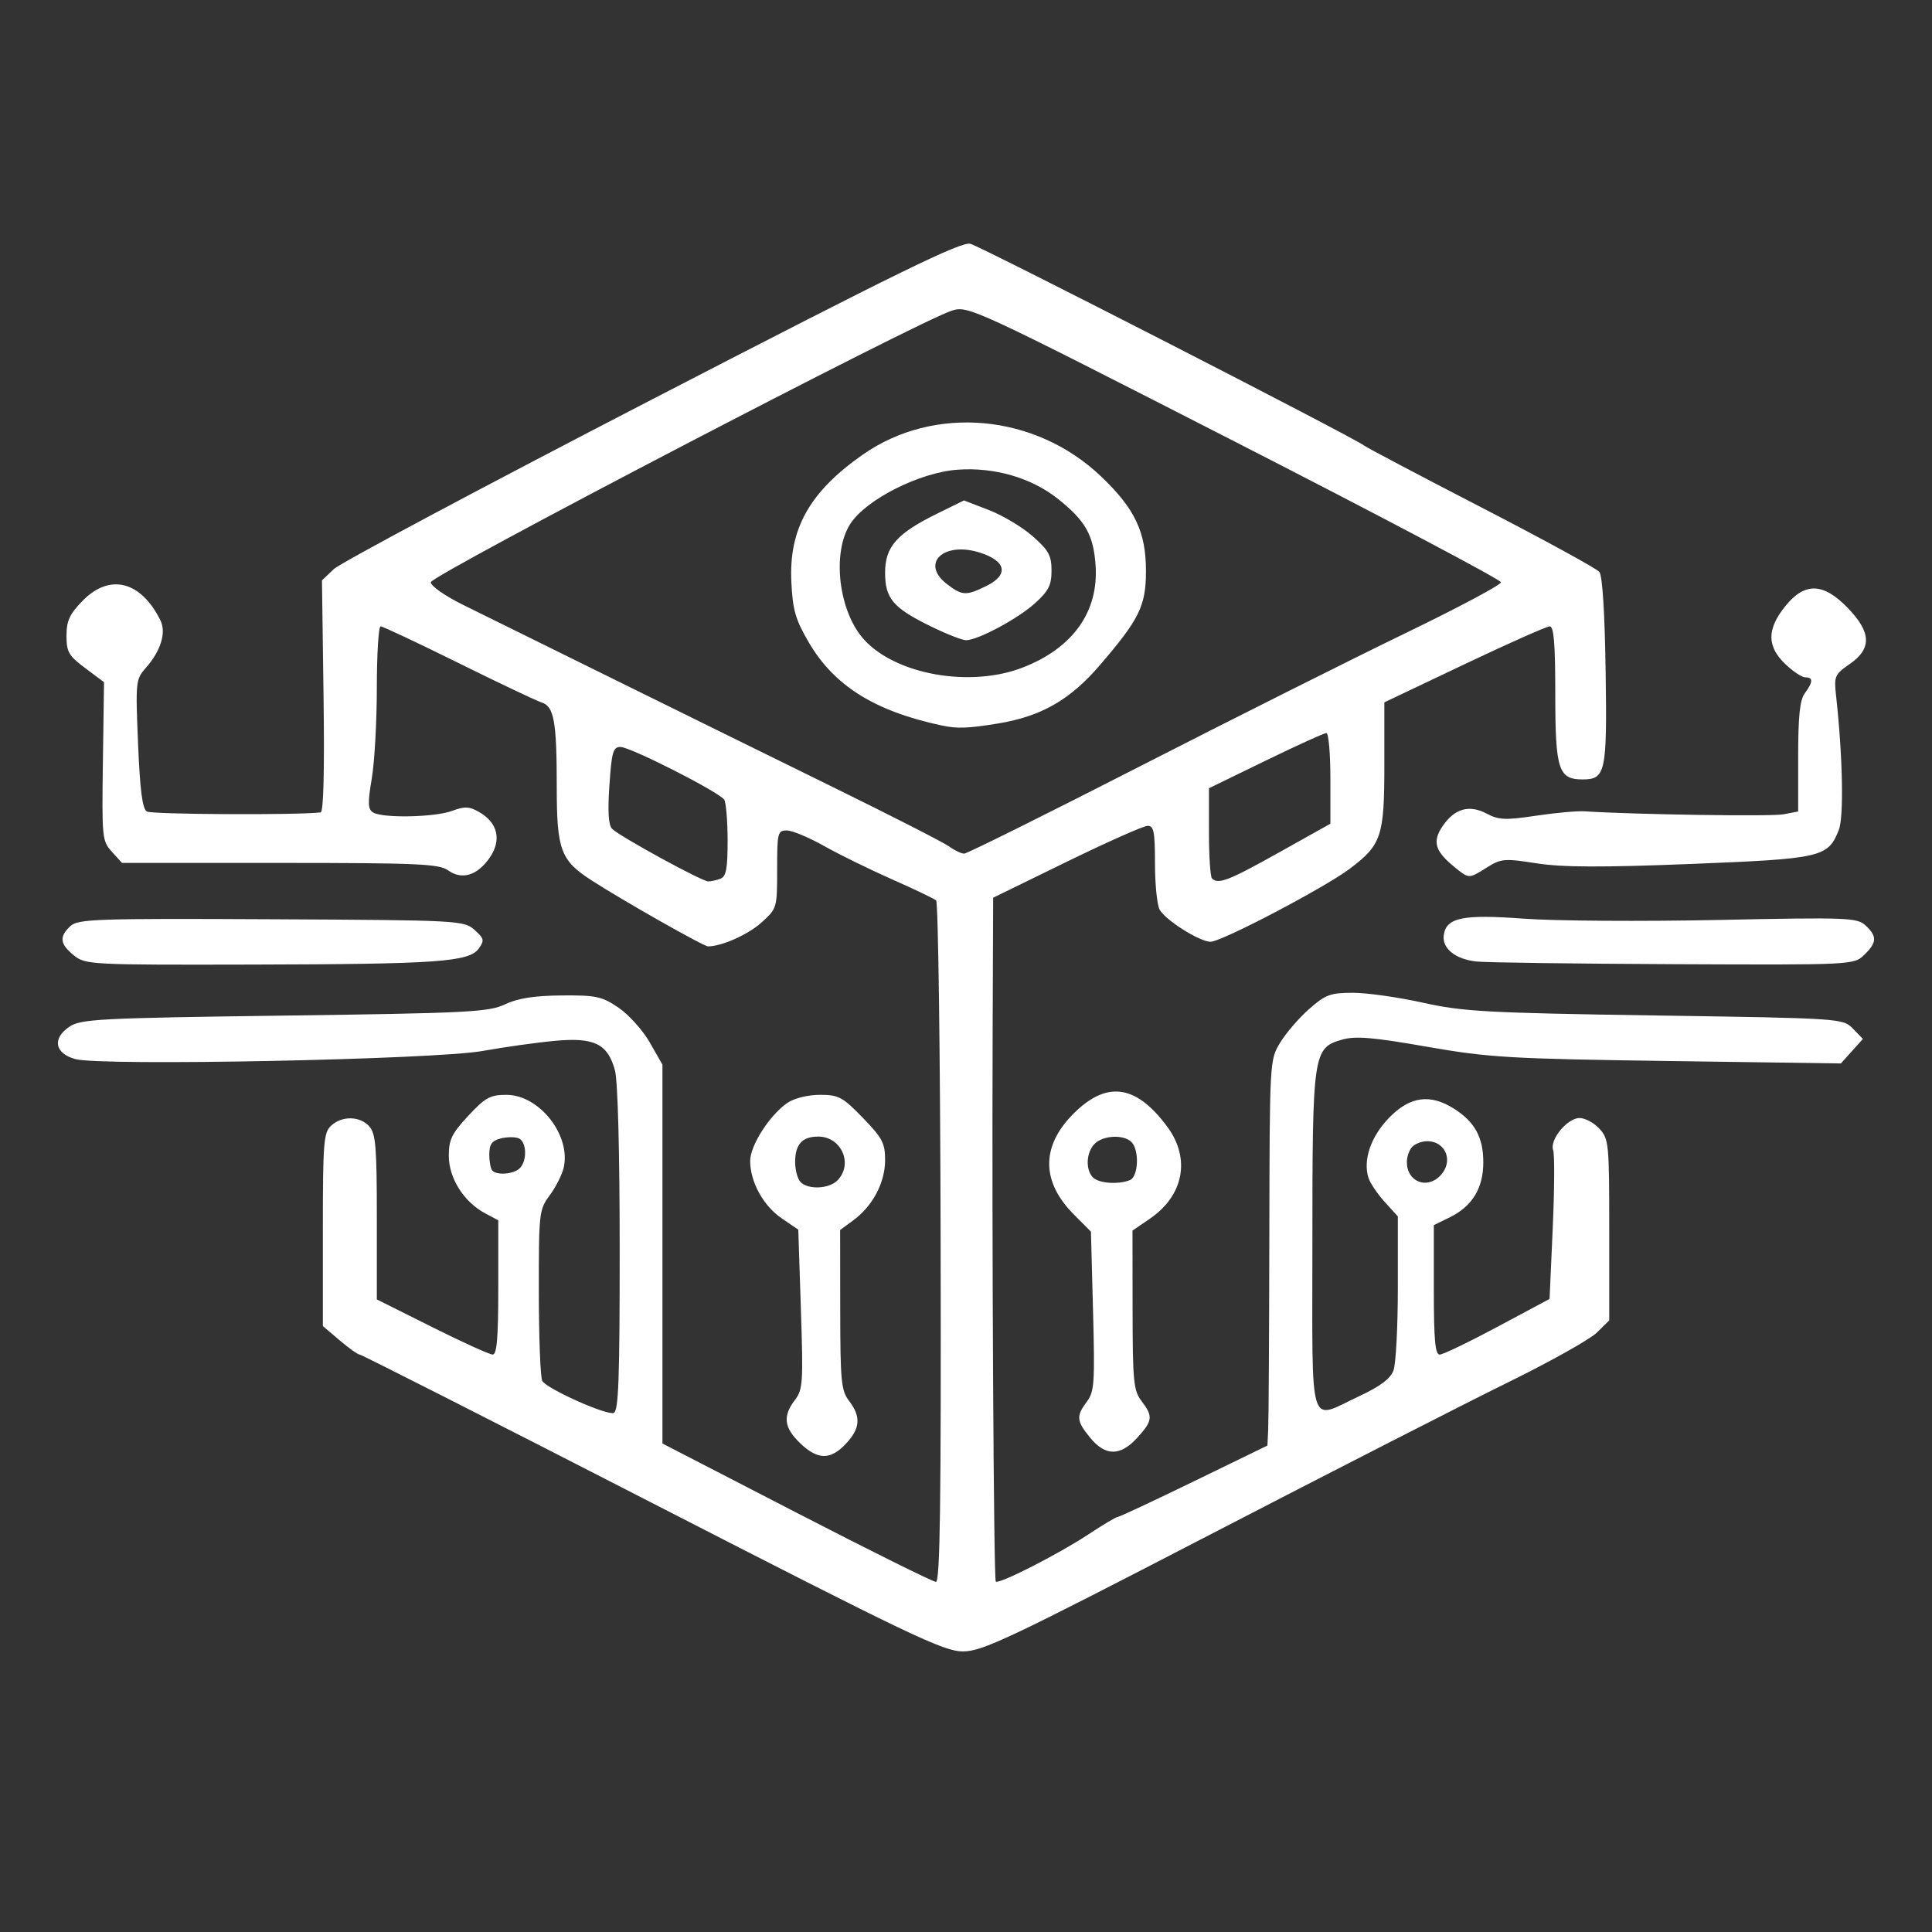 <?xml version="1.0" encoding="UTF-8" standalone="no"?>
<!-- Created with Inkscape (http://www.inkscape.org/) -->

<svg
   version="1.1"
   id="svg1"
   width="682.667"
   height="682.667"
   viewBox="0 0 682.667 682.667"
   sodipodi:docname="BoxVaultDark.svg"
   inkscape:version="1.3.2 (091e20e, 2023-11-25, custom)"
   xmlns:inkscape="http://www.inkscape.org/namespaces/inkscape"
   xmlns:sodipodi="http://sodipodi.sourceforge.net/DTD/sodipodi-0.dtd"
   xmlns="http://www.w3.org/2000/svg"
   xmlns:svg="http://www.w3.org/2000/svg">
  <rect x="0" y="0" width="682.667" height="682.667" fill="#333333" stroke="none"/>
  <defs
     id="defs1" />
  <sodipodi:namedview
     id="namedview1"
     pagecolor="#505050"
     bordercolor="#ffffff"
     borderopacity="1"
     inkscape:showpageshadow="0"
     inkscape:pageopacity="0"
     inkscape:pagecheckerboard="1"
     inkscape:deskcolor="#505050"
     inkscape:zoom="1.2290039"
     inkscape:cx="341.33334"
     inkscape:cy="341.33334"
     inkscape:window-width="1920"
     inkscape:window-height="1017"
     inkscape:window-x="1912"
     inkscape:window-y="-8"
     inkscape:window-maximized="1"
     inkscape:current-layer="g1" />
  <g
     inkscape:groupmode="layer"
     inkscape:label="Image"
     id="g1">
    <path
       style="fill:#ffffff;stroke-width:1.21;fill-opacity:1"
       d="M 230.441,531.076 C 174.246,502.235 127.743,478.638 127.101,478.638 c -0.642,0 -3.833,-2.266 -7.091,-5.036 l -5.925,-5.036 v -34.045 c 0,-30.901 0.268,-34.295 2.906,-36.757 3.838,-3.582 10.26,-3.447 13.535,0.285 2.239,2.552 2.63,7.316 2.63,32.044 v 29.047 l 19.469,9.742 c 10.708,5.358 20.363,9.745 21.456,9.75 1.498,0.006 1.987,-5.825 1.987,-23.715 v -23.723 l -4.686,-2.499 c -7.469,-3.983 -12.797,-12.412 -12.797,-20.247 0,-5.765 1.031,-7.892 6.879,-14.186 5.986,-6.443 7.733,-7.404 13.454,-7.404 11.728,0 22.996,14.433 20.221,25.901 -0.588,2.431 -2.802,6.768 -4.919,9.637 -3.742,5.072 -3.849,6.031 -3.825,34.418 0.013,16.06 0.565,30.078 1.226,31.15 1.762,2.857 22.798,12.25 25.257,11.277 1.685,-0.667 2.098,-12.098 2.091,-57.836 -0.006,-34.55 -0.662,-59.432 -1.668,-63.167 -2.524,-9.371 -7.239,-11.721 -21.034,-10.481 -6.302,0.567 -17.895,2.188 -25.762,3.603 -16.877,3.035 -134.531,5.388 -143.831,2.876 -7.328,-1.979 -8.326,-7.278 -2.156,-11.449 4.023,-2.72 10.467,-3.053 75.986,-3.933 64.984,-0.873 72.178,-1.24 77.948,-3.98 4.515,-2.144 10.301,-3.053 19.969,-3.136 12.26,-0.105 14.264,0.327 20.176,4.354 3.61,2.459 8.57,7.99 11.022,12.292 l 4.458,7.822 v 66.926 66.926 l 47.368,24.446 c 26.052,13.445 48.223,24.446 49.268,24.446 1.459,6e-5 1.844,-27.812 1.658,-119.812 -0.133,-65.897 -0.849,-120.336 -1.589,-120.976 -0.741,-0.64 -7.784,-4.008 -15.651,-7.485 -7.867,-3.476 -18.664,-8.777 -23.992,-11.78 -5.329,-3.002 -11.229,-5.459 -13.112,-5.459 -3.233,0 -3.423,0.765 -3.423,13.761 0,13.655 -0.043,13.8 -5.519,18.759 -4.683,4.241 -14.008,8.412 -18.877,8.445 -1.56,0.011 -29.97,-16.088 -41.229,-23.363 -10.875,-7.026 -12.25,-10.718 -12.25,-32.886 0,-23.278 -0.942,-28.545 -5.354,-29.948 -1.863,-0.592 -15.119,-6.883 -29.458,-13.98 -14.339,-7.097 -26.676,-12.903 -27.415,-12.903 -0.739,0 -1.345,9.712 -1.345,21.582 0,11.87 -0.803,26.337 -1.784,32.148 -1.463,8.664 -1.392,10.823 0.397,11.992 3.246,2.121 21.826,1.77 27.988,-0.528 4.445,-1.657 6.106,-1.578 9.628,0.46 6.544,3.788 7.924,9.891 3.639,16.097 -4.354,6.306 -9.839,7.965 -14.707,4.449 -3.145,-2.272 -10.916,-2.614 -59.408,-2.614 H 43.121 l -3.579,-3.928 c -3.459,-3.797 -3.565,-4.861 -3.183,-31.934 l 0.396,-28.006 -6.63,-4.953 c -5.856,-4.374 -6.63,-5.711 -6.63,-11.444 0,-5.245 1.078,-7.603 5.616,-12.282 9.567,-9.866 20.62,-7.137 27.566,6.804 2.158,4.331 0.156,10.823 -5.214,16.907 -3.503,3.969 -3.587,4.808 -2.68,26.696 0.682,16.463 1.524,22.972 3.1,23.974 1.65,1.049 52.77,1.317 61.409,0.321 1.029,-0.118 1.393,-14.604 1.032,-41.083 l -0.557,-40.9 4.156,-3.972 c 2.286,-2.185 52.919,-29.182 112.518,-59.993 86.836,-44.893 109.167,-55.814 112.42,-54.978 3.85,0.99 135.797,68.594 139.149,71.294 0.874,0.704 19.544,10.554 41.489,21.888 21.945,11.334 40.679,21.576 41.631,22.759 1.083,1.346 1.913,14.459 2.216,35.026 0.53,35.913 0.019,38.303 -8.204,38.303 -8.464,0 -9.588,-3.519 -9.588,-30.04 0,-17.969 -0.495,-24.046 -1.96,-24.046 -1.078,0 -14.666,6.041 -30.197,13.423 l -28.237,13.423 v 21.896 c 0,25.476 -0.984,28.438 -12.27,36.935 -8.901,6.701 -45.272,25.772 -49.151,25.772 -3.866,0 -16.12,-7.765 -18.014,-11.416 -0.89,-1.715 -1.619,-9.067 -1.619,-16.338 0,-11.103 -0.413,-13.219 -2.579,-13.219 -1.419,0 -14.284,5.716 -28.59,12.702 l -26.01,12.702 -0.178,46.71 c -0.292,76.609 0.376,194.164 1.107,194.929 1.029,1.076 22.226,-9.724 32.761,-16.692 5.111,-3.38 9.759,-6.146 10.33,-6.146 0.571,0 12.705,-5.674 26.964,-12.609 l 25.927,-12.609 0.283,-5.83 c 0.156,-3.206 0.334,-33.856 0.397,-68.11 0.114,-62.204 0.119,-62.288 3.803,-68.398 2.029,-3.365 6.627,-8.712 10.219,-11.882 5.802,-5.121 7.534,-5.765 15.527,-5.765 4.948,0 16.084,1.577 24.745,3.504 14.13,3.143 22.566,3.607 82.06,4.507 65.807,0.996 66.338,1.031 69.846,4.651 l 3.535,3.647 -3.89,4.328 -3.89,4.328 -61.188,-0.863 c -56.054,-0.791 -63.198,-1.215 -85.145,-5.055 -19.065,-3.336 -25.176,-3.845 -29.926,-2.492 -10.23,2.913 -10.484,4.653 -10.484,71.896 0,67.906 -1.626,62.582 16.523,54.096 7.484,-3.499 11.057,-6.184 12.14,-9.121 0.844,-2.289 1.534,-15.468 1.534,-29.286 v -25.124 l -4.686,-5.174 c -2.578,-2.846 -5.149,-6.675 -5.713,-8.511 -1.952,-6.344 0.876,-14.537 7.31,-21.172 7.348,-7.577 14.522,-8.562 23.001,-3.158 7.315,4.662 10.285,10.125 10.285,18.918 0,9.132 -3.921,15.544 -11.888,19.443 l -5.594,2.737 v 22.869 c 0,17.73 0.467,22.869 2.076,22.869 1.142,0 10.344,-4.424 20.448,-9.832 l 18.371,-9.832 1.119,-24.996 c 0.616,-13.748 0.685,-26.153 0.154,-27.566 -1.357,-3.614 5,-11.361 9.322,-11.361 1.969,0 5.136,1.707 7.037,3.793 3.304,3.627 3.456,5.195 3.456,35.75 v 31.957 l -4.371,4.316 c -2.404,2.374 -16.529,10.288 -31.389,17.586 -14.86,7.298 -62.563,31.677 -106.006,54.174 -70.464,36.489 -79.811,40.903 -86.617,40.896 -6.817,-0.007 -18.497,-5.586 -109.802,-52.447 z M 508.913,415.421 c 4.8,-4.95 2.038,-12.175 -4.654,-12.175 -1.836,0 -4.196,0.885 -5.245,1.967 -1.049,1.082 -1.907,3.516 -1.907,5.409 0,6.902 7.006,9.75 11.806,4.8 z M 183.697,412.752 c 2.679,-2.763 2.376,-9.423 -0.48,-10.554 -1.313,-0.52 -4.174,-0.482 -6.357,0.083 -3.057,0.791 -3.97,2.088 -3.97,5.64 0,2.537 0.477,5.104 1.06,5.705 1.727,1.781 7.692,1.246 9.748,-0.874 z m 70.912,-102.282 c 1.992,-0.788 2.509,-3.595 2.49,-13.521 -0.013,-6.89 -0.55,-13.357 -1.192,-14.371 -1.682,-2.657 -33.127,-18.642 -36.671,-18.642 -2.599,0 -3.098,1.73 -3.901,13.521 -0.64,9.397 -0.346,14.101 0.965,15.42 2.633,2.652 31.674,18.537 33.939,18.565 1.021,0.013 2.988,-0.425 4.371,-0.972 z m 197.234,-9.207 18.246,-10.202 v -16.021 c 0,-8.812 -0.639,-16.021 -1.419,-16.021 -0.781,0 -10.436,4.388 -21.456,9.751 l -20.036,9.751 v 15.38 c 0,8.459 0.477,15.871 1.06,16.472 2.175,2.243 5.812,0.84 23.606,-9.11 z m -49.135,-30.438 c 33.126,-16.943 75.407,-38.148 93.958,-47.12 18.551,-8.973 33.719,-17.051 33.705,-17.953 -0.013,-0.901 -42.35,-23.279 -94.081,-49.728 -92.363,-47.223 -94.162,-48.057 -99.893,-46.286 -11.467,3.543 -184.169,93.562 -184.169,95.996 0,1.338 5.04,4.86 11.522,8.051 6.337,3.12 29.76,14.677 52.05,25.683 22.29,11.005 57.51,28.344 78.267,38.531 20.757,10.187 39.332,19.671 41.278,21.077 1.946,1.406 4.347,2.556 5.336,2.556 0.989,0 28.9,-13.863 62.026,-30.806 z m -70.094,-14.507 c -23.603,-5.059 -37.909,-14.033 -46.869,-29.4 -4.684,-8.032 -5.637,-11.346 -6.123,-21.278 -0.917,-18.719 6.426,-31.826 25.192,-44.968 25.323,-17.734 61.056,-14.469 84.276,7.7 11.942,11.401 15.84,19.625 15.83,33.391 -0.01,12.323 -2.272,16.945 -16.281,33.26 -10.595,12.339 -20.735,18.129 -36.158,20.646 -10.568,1.725 -14.282,1.846 -19.866,0.649 z m 28.678,-20.413 c 17.786,-6.862 26.977,-19.745 25.824,-36.192 -0.755,-10.767 -3.61,-15.768 -13.45,-23.558 -9.304,-7.366 -22.409,-11.142 -35.359,-10.186 -13.428,0.991 -32.289,10.522 -37.852,19.129 -6.595,10.202 -4.147,30.962 4.82,40.865 11.255,12.431 37.497,17.088 56.018,9.942 z m -32.126,-14.452 c -13.619,-6.644 -16.418,-9.908 -16.418,-19.141 0,-9.129 4.157,-13.827 18.456,-20.854 l 9.413,-4.627 8.839,3.41 c 4.861,1.876 11.822,6.043 15.467,9.261 5.631,4.97 6.628,6.793 6.628,12.109 0,5.16 -1.028,7.189 -5.856,11.561 -6.038,5.467 -20.132,13.023 -24.341,13.049 -1.311,0.009 -6.796,-2.138 -12.189,-4.769 z m 19.355,-14.399 c 7.941,-3.905 7.093,-8.734 -2.058,-11.72 -12.952,-4.226 -21.44,3.679 -11.862,11.049 5.369,4.131 6.749,4.198 13.92,0.671 z M 282.719,509.94 c -5.694,-5.485 -6.193,-9.545 -1.87,-15.212 2.846,-3.732 3,-6.028 2.143,-32.127 l -0.922,-28.108 -5.868,-4.005 c -6.499,-4.435 -11.133,-12.876 -11.133,-20.279 0,-5.486 6.976,-16.33 13.22,-20.549 2.392,-1.616 7.237,-2.804 11.434,-2.804 6.612,0 8.009,0.749 15.154,8.117 6.924,7.14 7.871,8.941 7.871,14.967 0,7.925 -4.387,16.22 -11.237,21.25 l -4.656,3.419 0.035,28.16 c 0.032,25.425 0.337,28.558 3.143,32.258 4.246,5.597 3.953,9.641 -1.092,15.071 -5.446,5.862 -10.019,5.817 -16.222,-0.158 z m 13.227,-92.88 c 5.62,-5.795 1.349,-15.453 -6.834,-15.453 -5.664,0 -8.151,2.751 -8.151,9.014 0,2.794 0.858,5.966 1.907,7.048 2.7,2.785 10.122,2.439 13.078,-0.609 z m 89.256,90.953 c -4.857,-5.952 -5.004,-7.601 -1.141,-12.782 2.624,-3.519 2.832,-6.589 2.162,-31.96 l -0.741,-28.067 -6.091,-6.128 c -11.343,-11.412 -11.543,-23.738 -0.569,-35.054 11.933,-12.306 22.443,-11.024 33.631,4.102 8.32,11.25 5.834,24.326 -6.185,32.528 l -6.109,4.169 0.035,28.054 c 0.032,25.32 0.338,28.454 3.143,32.152 4.149,5.469 3.984,6.959 -1.432,12.938 -6.002,6.626 -11.324,6.641 -16.703,0.048 z m 14.032,-91.012 c 3.008,-1.19 3.429,-10.518 0.607,-13.428 -2.7,-2.785 -10.122,-2.439 -13.078,0.609 -2.964,3.057 -3.265,9.089 -0.59,11.847 2.036,2.099 8.918,2.611 13.061,0.972 z M 26.094,337.568 c -4.95,-4.015 -5.254,-6.573 -1.227,-10.33 2.691,-2.512 9.134,-2.732 70.961,-2.424 66.279,0.33 68.097,0.425 71.816,3.738 3.415,3.042 3.579,3.731 1.558,6.567 -3.404,4.778 -14.275,5.554 -79.933,5.708 -57.374,0.135 -59.102,0.045 -63.175,-3.259 z m 495.647,2.181 c -7.473,-0.782 -12.248,-4.625 -11.592,-9.331 0.865,-6.207 6.709,-7.406 28.291,-5.807 10.92,0.809 41.842,1.013 68.715,0.454 45.776,-0.953 49.061,-0.83 52.05,1.959 4.123,3.848 4.022,6.008 -0.489,10.378 -3.66,3.546 -3.991,3.562 -67.148,3.288 -34.908,-0.152 -66.33,-0.575 -69.827,-0.941 z m -7.742,-33.329 c -7.038,-5.71 -7.996,-9.093 -4.15,-14.663 4.227,-6.121 9.381,-7.516 15.571,-4.215 4.116,2.195 6.622,2.296 17.256,0.699 6.843,-1.028 14.587,-1.731 17.209,-1.563 18.025,1.154 66.084,1.874 70.326,1.053 l 5.166,-0.999 v -19.28 c 0,-14.415 0.589,-20.083 2.333,-22.461 2.958,-4.033 3.021,-5.64 0.219,-5.64 -1.219,0 -4.437,-2.14 -7.152,-4.755 -6.461,-6.224 -6.476,-12.239 -0.052,-20.275 6.911,-8.646 13.445,-8.514 22.134,0.446 8.394,8.656 8.606,14.408 0.734,19.866 -5.33,3.696 -5.581,4.283 -4.812,11.274 2.353,21.392 2.773,42.864 0.928,47.456 -3.848,9.581 -6.031,10.079 -52.265,11.917 -31.45,1.25 -45.458,1.192 -54.506,-0.226 -11.29,-1.77 -12.565,-1.666 -17.482,1.426 -6.523,4.101 -6.328,4.102 -11.457,-0.058 z"
       id="path1" />
  </g>
</svg>

